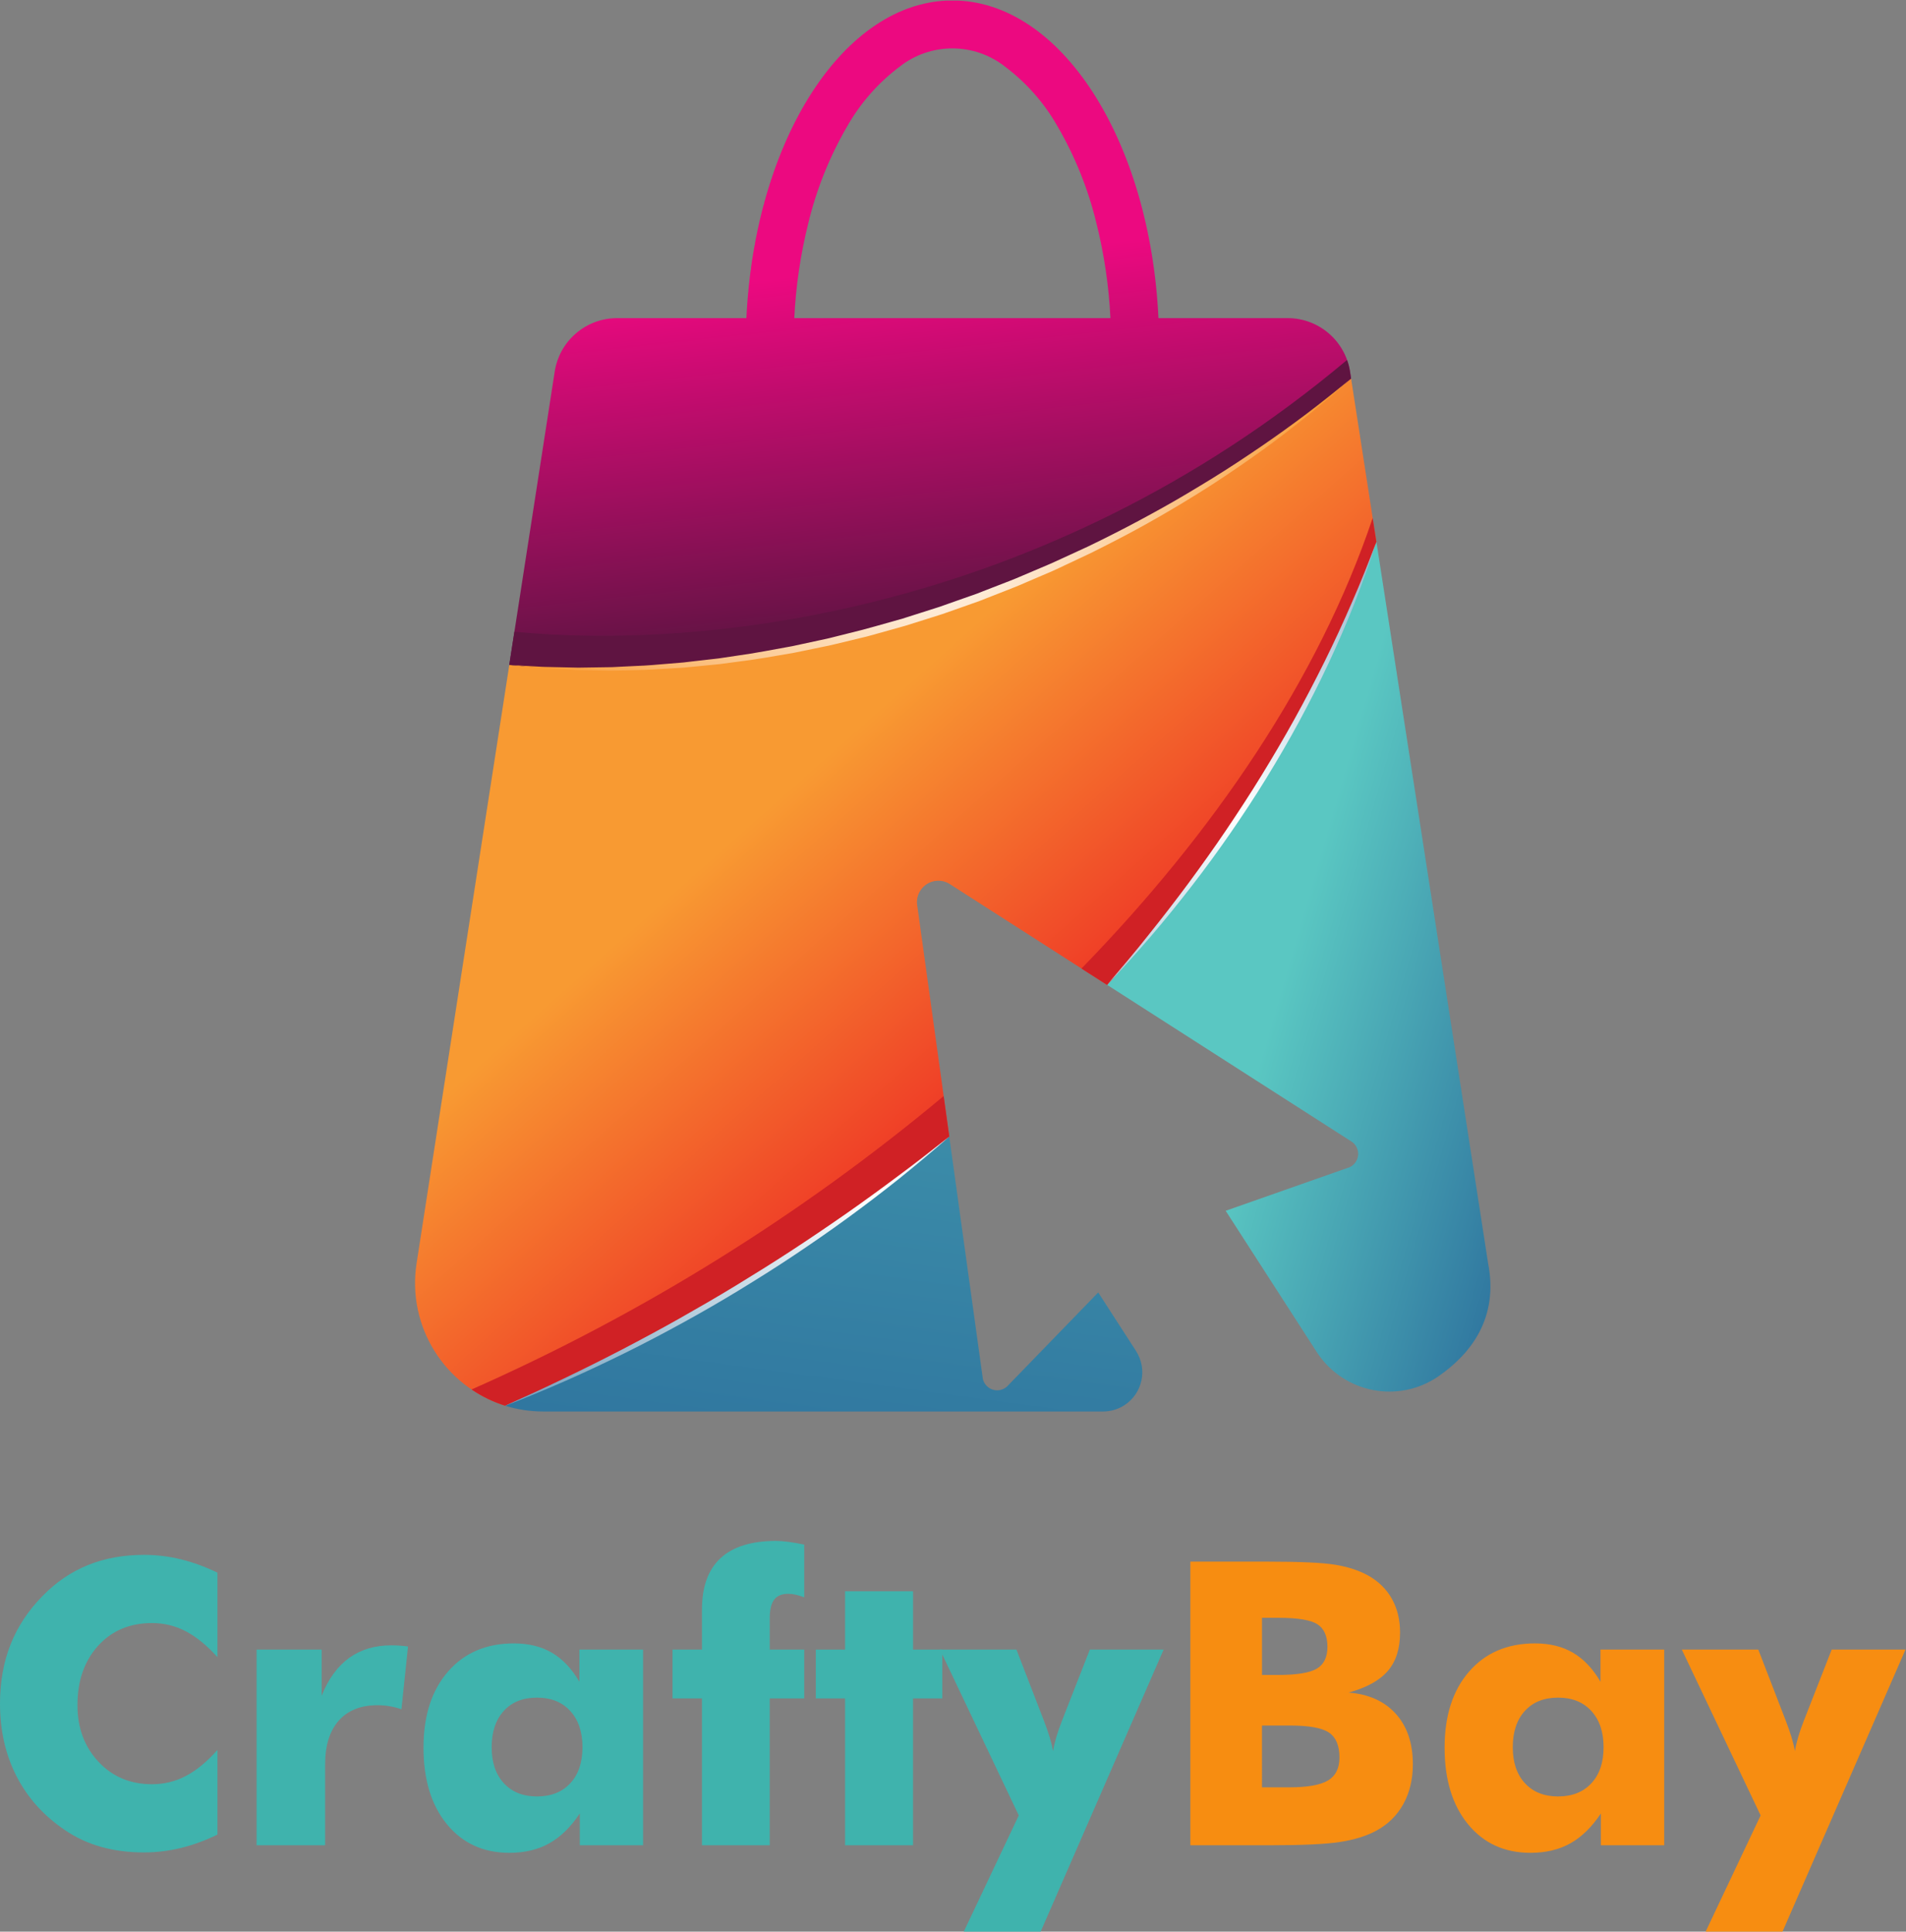 <?xml version="1.0" encoding="UTF-8" standalone="no"?>
<!-- Created with Inkscape (http://www.inkscape.org/) -->

<svg
   version="1.1"
   id="svg2"
   width="194.547"
   height="197.08"
   viewBox="0 0 194.547 197.08"
   sodipodi:docname="logo.eps"
   xmlns:inkscape="http://www.inkscape.org/namespaces/inkscape"
   xmlns:sodipodi="http://sodipodi.sourceforge.net/DTD/sodipodi-0.dtd"
   xmlns="http://www.w3.org/2000/svg"
   xmlns:svg="http://www.w3.org/2000/svg">
  <rect x="0" y="0" width="194.547" height="197.08" fill="#808080" stroke="none"/>
  <defs
     id="defs6">
    <clipPath
       clipPathUnits="userSpaceOnUse"
       id="clipPath18">
      <path
         d="m 1139.49,511.449 c 8.14,-41.847 -13.16,-69.25 -38.36,-86.609 -30.23,-20.578 -71.42,-12.75 -92,17.488 -0.34,0.5 -0.67,1.004 -1,1.512 l -69.61,107.902 93,32.692 c 6.02,1.543 9.65,7.683 8.11,13.707 -0.64,2.461 -2.08,4.636 -4.11,6.172 L 847.73,724.672 c 46.403,51.023 87.848,106.344 123.778,165.211 33.572,54.883 61.212,113.177 82.442,173.907 z"
         id="path16" />
    </clipPath>
    <linearGradient
       x1="0"
       y1="0"
       x2="1"
       y2="0"
       gradientUnits="userSpaceOnUse"
       gradientTransform="matrix(178.46,-253.669,114.473,395.463,1001.85,795.249)"
       spreadMethod="pad"
       id="linearGradient24">
      <stop
         style="stop-opacity:1;stop-color:#5ac7c2"
         offset="0"
         id="stop20" />
      <stop
         style="stop-opacity:1;stop-color:#2d719d"
         offset="1"
         id="stop22" />
    </linearGradient>
    <clipPath
       clipPathUnits="userSpaceOnUse"
       id="clipPath34">
      <path
         d="m 1034.56,1188.72 19.37,-125 C 1008.61,938.008 938.484,822.688 847.723,724.609 L 726.621,802.23 c -7.879,4.465 -17.887,1.7 -22.355,-6.183 -1.625,-2.867 -2.348,-6.16 -2.075,-9.445 l 24.692,-178.004 c -102.332,-85.43 -217,-154.879 -340.113,-205.996 -46.415,14.527 -75.231,60.82 -67.79,108.878 l 71,458.051 c 136.622,-13.004 293.329,15 444.161,88.159 72.203,34.81 139.574,78.85 200.419,131.03 z"
         id="path32" />
    </clipPath>
    <linearGradient
       x1="0"
       y1="0"
       x2="1"
       y2="0"
       gradientUnits="userSpaceOnUse"
       gradientTransform="matrix(198.752,-255.489,239.238,212.253,623.858,892.979)"
       spreadMethod="pad"
       id="linearGradient40">
      <stop
         style="stop-opacity:1;stop-color:#f89a32"
         offset="0"
         id="stop36" />
      <stop
         style="stop-opacity:1;stop-color:#ed2724"
         offset="1"
         id="stop38" />
    </linearGradient>
    <clipPath
       clipPathUnits="userSpaceOnUse"
       id="clipPath50">
      <path
         d="M 0,0 H 1459 V 1478 H 0 Z"
         id="path48" />
    </clipPath>
    <clipPath
       clipPathUnits="userSpaceOnUse"
       id="clipPath56">
      <path
         d="m 608.211,1234.99 h 242.07 c -1.187,24.58 -4.797,48.98 -10.781,72.85 -6.289,26.01 -16.336,50.96 -29.809,74.08 -10.093,17.72 -23.707,33.2 -40,45.47 -23.718,18.71 -57.171,18.71 -80.89,0 -16.289,-12.27 -29.903,-27.75 -40,-45.47 -13.481,-23.12 -23.52,-48.07 -29.809,-74.08 -5.988,-23.87 -9.597,-48.27 -10.781,-72.85 z m 425.529,-40.94 0.83,-5.34 C 973.711,1136.52 906.32,1092.46 834.102,1057.65 683.27,984.48 526.57,956.48 389.949,969.488 l 34.801,224.562 c 3.652,23.56 23.938,40.94 47.777,40.94 h 99.004 c 6.391,136 74.578,243.13 157.758,243.13 83.18,0 151.371,-107.08 157.762,-243.13 h 99 c 23.809,-0.05 44.039,-17.42 47.689,-40.94 z"
         id="path54" />
    </clipPath>
    <linearGradient
       x1="0"
       y1="0"
       x2="1"
       y2="0"
       gradientUnits="userSpaceOnUse"
       gradientTransform="matrix(50.28,-292.698,368.723,39.913,678.747,1274.46)"
       spreadMethod="pad"
       id="linearGradient62">
      <stop
         style="stop-opacity:1;stop-color:#ec0980"
         offset="0"
         id="stop58" />
      <stop
         style="stop-opacity:1;stop-color:#57143f"
         offset="1"
         id="stop60" />
    </linearGradient>
    <clipPath
       clipPathUnits="userSpaceOnUse"
       id="clipPath72">
      <path
         d="m 869.891,444.391 c 8.984,-13.922 4.984,-32.493 -8.938,-41.469 -4.851,-3.133 -10.5,-4.801 -16.273,-4.801 H 416.09 c -9.949,-0.012 -19.84,1.488 -29.34,4.438 123.113,51.121 237.781,120.574 340.109,206.004 L 752.578,423.18 c 1.332,-6.071 7.332,-9.91 13.402,-8.578 2.477,0.546 4.696,1.91 6.301,3.867 l 68.649,70.785 29,-44.883 z"
         id="path70" />
    </clipPath>
    <linearGradient
       x1="0"
       y1="0"
       x2="1"
       y2="0"
       gradientUnits="userSpaceOnUse"
       gradientTransform="matrix(-719.709,-945.095,2191.33,-310.402,1271.45,1251.66)"
       spreadMethod="pad"
       id="linearGradient78">
      <stop
         style="stop-opacity:1;stop-color:#5ac7c2"
         offset="0"
         id="stop74" />
      <stop
         style="stop-opacity:1;stop-color:#2d719d"
         offset="1"
         id="stop76" />
    </linearGradient>
    <clipPath
       clipPathUnits="userSpaceOnUse"
       id="clipPath94">
      <path
         d="m 389.941,969.5 21.789,-1.211 c 1.821,-0.078 3.629,-0.269 5.438,-0.269 l 5.453,-0.118 10.899,-0.242 5.449,-0.121 2.73,-0.059 c 0.91,0 1.821,0 2.731,0 l 10.898,0.161 10.899,0.16 2.73,0.051 2.719,0.14 5.453,0.278 10.879,0.519 c 3.629,0.203 7.258,0.262 10.879,0.621 l 21.711,1.789 c 0.91,0.082 1.808,0.141 2.711,0.231 l 2.699,0.32 5.41,0.629 10.82,1.23 5.41,0.621 2.711,0.309 2.692,0.402 10.769,1.61 c 14.379,1.937 28.621,4.808 42.899,7.359 l 21.281,4.59 5.32,1.148 c 1.77,0.372 3.52,0.864 5.282,1.293 l 10.546,2.649 c 14.122,3.332 28.004,7.52 42,11.42 l 20.731,6.59 5.18,1.65 c 0.863,0.28 1.73,0.54 2.589,0.83 l 2.571,0.91 10.25,3.63 10.269,3.6 5.129,1.8 5.071,2 20.3,7.86 c 3.41,1.26 6.711,2.76 10.059,4.16 l 10,4.25 10,4.25 c 1.68,0.68 3.301,1.51 5,2.24 l 4.949,2.27 19.781,9.09 c 6.512,3.21 13.071,6.31 19.512,9.65 13,6.53 25.731,13.43 38.422,20.49 12.687,7.06 25.117,14.57 37.488,22.17 12.371,7.6 24.481,15.63 36.5,23.81 12.02,8.18 23.813,16.68 35.431,25.41 5.76,4.44 11.57,8.81 17.23,13.38 5.66,4.58 11.36,9.09 17,13.68 -5.46,-4.82 -10.87,-9.69 -16.44,-14.38 -5.57,-4.69 -11.2,-9.3 -16.83,-13.92 -11.375,-9.1 -22.949,-17.96 -34.723,-26.55 -11.844,-8.5 -23.871,-16.74 -36.078,-24.73 -3,-2 -6.141,-3.93 -9.223,-5.89 l -4.617,-2.92 -4.66,-2.85 -9.351,-5.69 -9.43,-5.55 c -3.129,-1.87 -6.32,-3.64 -9.488,-5.45 -3.172,-1.81 -6.332,-3.63 -9.543,-5.36 l -9.618,-5.22 c -3.211,-1.73 -6.461,-3.38 -9.691,-5.08 -6.449,-3.42 -13,-6.6 -19.52,-9.9 l -19.8,-9.33 c -3.309,-1.53 -6.578,-3.15 -9.918,-4.61 l -10.063,-4.31 -10.058,-4.31 c -3.36,-1.42 -6.68,-2.94 -10.098,-4.22 l -20.391,-8 -5.101,-2 -5.16,-1.83 -10.321,-3.65 -10.328,-3.62 -2.582,-0.91 c -0.859,-0.29 -1.738,-0.56 -2.609,-0.83 l -5.231,-1.65 -20.886,-6.568 -21.09,-5.89 -5.274,-1.469 c -0.879,-0.242 -1.75,-0.5 -2.636,-0.723 l -2.661,-0.648 -10.64,-2.57 -10.649,-2.559 c -1.781,-0.41 -3.543,-0.883 -5.332,-1.242 l -5.359,-1.098 -21.441,-4.41 c -14.387,-2.461 -28.75,-5.121 -43.25,-6.832 l -10.848,-1.449 -2.711,-0.36 -2.731,-0.269 -5.449,-0.531 -10.89,-1.071 -5.438,-0.519 -2.719,-0.262 c -0.91,-0.078 -1.82,-0.117 -2.73,-0.18 l -21.852,-1.308 c -3.629,-0.278 -7.289,-0.258 -10.929,-0.379 l -10.93,-0.262 -5.473,-0.109 -2.726,-0.059 h -2.731 l -10.929,0.18 -10.93,0.18 c -0.91,0 -1.82,0 -2.731,0.058 l -2.73,0.152 -5.457,0.29 -10.91,0.578 c -3.641,0.203 -7.274,0.343 -10.903,0.742 l -21.738,2.097 z"
         id="path92" />
    </clipPath>
    <radialGradient
       fx="0"
       fy="0"
       cx="0"
       cy="0"
       r="1"
       gradientUnits="userSpaceOnUse"
       gradientTransform="matrix(322.64,0,0,322.395,712.275,1076.97)"
       spreadMethod="pad"
       id="radialGradient100">
      <stop
         style="stop-opacity:1;stop-color:#ffffff"
         offset="0"
         id="stop96" />
      <stop
         style="stop-opacity:1;stop-color:#f89a32"
         offset="1"
         id="stop98" />
    </radialGradient>
    <clipPath
       clipPathUnits="userSpaceOnUse"
       id="clipPath110">
      <path
         d="m 386.75,402.559 22.73,10.281 c 7.547,3.488 15.067,7.031 22.559,10.64 14.988,7.18 29.852,14.598 44.602,22.258 14.726,7.692 29.367,15.524 43.828,23.692 14.461,8.172 28.851,16.468 43,25.101 14.152,8.629 28.281,17.418 42.191,26.496 13.91,9.082 27.66,18.379 41.301,27.871 13.641,9.493 27.078,19.262 40.379,29.223 l 10,7.481 9.898,7.582 19.633,15.39 -9.402,-8.222 -9.528,-8.059 -9.613,-8 -9.687,-7.871 c -13.02,-10.379 -26.262,-20.473 -39.723,-30.281 -13.438,-9.828 -27.168,-19.282 -41,-28.532 -13.828,-9.25 -28,-18.109 -42.188,-26.769 -14.191,-8.66 -28.691,-17 -43.281,-25 -14.59,-8 -29.351,-15.77 -44.289,-23.129 -14.937,-7.359 -30,-14.461 -45.23,-21.191 -7.621,-3.329 -15.285,-6.59 -23,-9.79 l -11.559,-4.718 -11.633,-4.532 z"
         id="path108" />
    </clipPath>
    <radialGradient
       fx="0"
       fy="0"
       cx="0"
       cy="0"
       r="1"
       gradientUnits="userSpaceOnUse"
       gradientTransform="matrix(481.287,0,0,481.217,673.214,558.493)"
       spreadMethod="pad"
       id="radialGradient116">
      <stop
         style="stop-opacity:1;stop-color:#ffffff"
         offset="0"
         id="stop112" />
      <stop
         style="stop-opacity:1;stop-color:#2d719d"
         offset="1"
         id="stop114" />
    </radialGradient>
    <clipPath
       clipPathUnits="userSpaceOnUse"
       id="clipPath126">
      <path
         d="m 847.699,724.641 c 5.403,6.339 10.778,12.695 16.133,19.07 5.352,6.371 10.606,12.82 15.77,19.352 10.418,12.964 20.578,26.125 30.48,39.48 9.871,13.367 19.551,26.887 28.848,40.656 9.3,13.774 18.39,27.684 27.082,41.844 8.687,14.156 17.117,28.469 25.172,43 8.05,14.527 15.726,29.258 23.116,44.156 7.39,14.903 14.33,30.001 20.92,45.261 3.34,7.62 6.55,15.29 9.65,23 3.1,7.72 6.1,15.47 9,23.27 l -3.87,-11.88 c -1.37,-3.93 -2.71,-7.88 -4.12,-11.8 -2.82,-7.84 -5.73,-15.65 -8.77,-23.41 -6.14,-15.49 -12.75,-30.792 -19.85,-45.906 -7.06,-15.113 -14.67,-30 -22.58,-44.66 -7.91,-14.66 -16.36,-29.09 -25.078,-43.301 -8.723,-14.207 -17.903,-28.16 -27.391,-41.878 -9.492,-13.719 -19.32,-27.2 -29.531,-40.379 -10.207,-13.18 -20.7,-26.141 -31.532,-38.813 -5.437,-6.312 -10.941,-12.562 -16.519,-18.75 l -8.41,-9.238 -8.571,-9.09 z"
         id="path124" />
    </clipPath>
    <radialGradient
       fx="0"
       fy="0"
       cx="0"
       cy="0"
       r="1"
       gradientUnits="userSpaceOnUse"
       gradientTransform="matrix(450.911,0,0,451.013,945.676,856.537)"
       spreadMethod="pad"
       id="radialGradient132">
      <stop
         style="stop-opacity:1;stop-color:#ffffff"
         offset="0"
         id="stop128" />
      <stop
         style="stop-opacity:1;stop-color:#2d719d"
         offset="1"
         id="stop130" />
    </radialGradient>
  </defs>
  <sodipodi:namedview
     id="namedview4"
     pagecolor="#ffffff"
     bordercolor="#000000"
     borderopacity="0.25"
     inkscape:showpageshadow="2"
     inkscape:pageopacity="0.0"
     inkscape:pagecheckerboard="0"
     inkscape:deskcolor="#d1d1d1" />
  <g
     id="g8"
     inkscape:groupmode="layer"
     inkscape:label="ink_ext_XXXXXX"
     transform="matrix(1.333,0,0,-1.333,0,197.08)">
    <g
       id="g10"
       transform="scale(0.1)">
      <g
         id="g12">
        <g
           id="g14"
           clip-path="url(#clipPath18)">
          <path
             d="m 1139.49,511.449 c 8.14,-41.847 -13.16,-69.25 -38.36,-86.609 -30.23,-20.578 -71.42,-12.75 -92,17.488 -0.34,0.5 -0.67,1.004 -1,1.512 l -69.61,107.902 93,32.692 c 6.02,1.543 9.65,7.683 8.11,13.707 -0.64,2.461 -2.08,4.636 -4.11,6.172 L 847.73,724.672 c 46.403,51.023 87.848,106.344 123.778,165.211 33.572,54.883 61.212,113.177 82.442,173.907 l 85.54,-552.341"
             style="fill:url(#linearGradient24);fill-opacity:1;fill-rule:nonzero;stroke:none"
             id="path26" />
        </g>
      </g>
      <g
         id="g28">
        <g
           id="g30"
           clip-path="url(#clipPath34)">
          <path
             d="m 1034.56,1188.72 19.37,-125 C 1008.61,938.008 938.484,822.688 847.723,724.609 L 726.621,802.23 c -7.879,4.465 -17.887,1.7 -22.355,-6.183 -1.625,-2.867 -2.348,-6.16 -2.075,-9.445 l 24.692,-178.004 c -102.332,-85.43 -217,-154.879 -340.113,-205.996 -46.415,14.527 -75.231,60.82 -67.79,108.878 l 71,458.051 c 136.622,-13.004 293.329,15 444.161,88.159 72.203,34.81 139.574,78.85 200.419,131.03"
             style="fill:url(#linearGradient40);fill-opacity:1;fill-rule:nonzero;stroke:none"
             id="path42" />
        </g>
      </g>
      <g
         id="g44">
        <g
           id="g46"
           clip-path="url(#clipPath50)">
          <g
             id="g52"
             clip-path="url(#clipPath56)">
            <path
               d="m 431,966 v 1 h -23 v 1 h -13 v 1 h -6 v 1 h 1 v 7 h 1 v 6 h 1 v 7 h 1 v 6 h 1 v 7 h 1 v 6 h 1 v 6 h 1 v 7 h 1 v 6 h 1 v 7 h 1 v 6 h 1 v 7 h 1 v 6 h 1 v 7 h 1 v 6 h 1 v 7 h 1 v 6 h 1 v 6 h 1 v 7 h 1 v 6 h 1 v 7 h 1 v 6 h 1 v 7 h 1 v 6 h 1 v 7 h 1 v 6 h 1 v 7 h 1 v 6 h 1 v 6 h 1 v 7 h 1 v 6 h 1 v 7 h 1 v 6 h 1 v 7 h 1 v 6 h 1 v 4 h 1 v 3 h 1 v 3 h 1 v 2 h 1 v 2 h 1 v 2 h 1 v 1 h 1 v 2 h 1 v 1 h 1 v 2 h 1 v 1 h 1 v 1 h 1 v 1 h 1 v 1 h 1 v 1 h 1 v 1 h 1 v 1 h 2 v 1 h 1 v 1 h 2 v 1 h 1 v 1 h 2 v 1 h 2 v 1 h 2 v 1 h 2 v 1 h 4 v 1 h 4 v 1 h 108 v 9 h 1 v 11 h 1 v 10 h 1 v 7 h 1 v 8 h 1 v 6 h 1 v 5 h 1 v 6 h 1 v 5 h 1 v 5 h 1 v 4 h 1 v 4 h 1 v 4 h 1 v 3 h 1 v 4 h 1 v 4 h 1 v 3 h 1 v 3 h 1 v 3 h 1 v 3 h 1 v 3 h 1 v 4 h 1 v 3 h 1 v 2 h 1 v 3 h 1 v 2 h 1 v 3 h 1 v 2 h 1 v 2 h 1 v 3 h 1 v 2 h 1 v 3 h 1 v 2 h 1 v 2 h 1 v 2 h 1 v 2 h 1 v 2 h 1 v 2 h 1 v 2 h 1 v 2 h 1 v 2 h 1 v 1 h 1 v 2 h 1 v 2 h 1 v 2 h 1 v 1 h 1 v 2 h 1 v 2 h 1 v 1 h 1 v 2 h 1 v 2 h 1 v 1 h 1 v 1 h 1 v 2 h 1 v 1 h 1 v 2 h 1 v 1 h 1 v 2 h 1 v 1 h 1 v 1 h 1 v 2 h 1 v 1 h 1 v 1 h 1 v 1 h 1 v 2 h 1 v 1 h 1 v 1 h 1 v 1 h 1 v 1 h 1 v 1 h 1 v 2 h 1 v 1 h 1 v 1 h 1 v 1 h 1 v 1 h 1 v 1 h 1 v 1 h 1 v 1 h 1 v 1 h 1 v 1 h 1 v 1 h 1 v 1 h 1 v 1 h 1 v 1 h 1 v 1 h 2 v 1 h 1 v 1 h 1 v 1 h 1 v 1 h 2 v 1 h 1 v 1 h 1 v 1 h 2 v 1 h 1 v 1 h 1 v 1 h 2 v 1 h 1 v 1 h 2 v 1 h 2 v 1 h 1 v 1 h 2 v 1 h 2 v 1 h 2 v 1 h 1 v 1 h 3 v 1 h 2 v 1 h 2 v 1 h 3 v 1 h 2 v 1 h 3 v 1 h 3 v 1 h 5 v 1 h 4 v 1 h 4 v 1 h 30 v -1 h 5 v -1 h 4 v -1 h 4 v -1 h 4 v -1 h 2 v -1 h 3 v -1 h 2 v -1 h 3 v -1 h 2 v -1 h 2 v -1 h 2 v -1 h 2 v -1 h 1 v -1 h 2 v -1 h 2 v -1 h 2 v -1 h 1 v -1 h 2 v -1 h 1 v -1 h 2 v -1 h 1 v -1 h 1 v -1 h 2 v -1 h 1 v -1 h 1 v -1 h 1 v -1 h 2 v -1 h 1 v -1 h 1 v -1 h 1 v -1 h 1 v -1 h 1 v -1 h 1 v -1 h 1 v -1 h 1 v -1 h 1 v -1 h 2 v -1 h 1 v -1 h 1 v -1 h 1 v -2 h 1 v -1 h 1 v -1 h 1 v -1 h 1 v -1 h 1 v -1 h 1 v -2 h 1 v -1 h 1 v -1 h 1 v -1 h 1 v -1 h 1 v -1 h 1 v -2 h 1 v -1 h 1 v -2 h 1 v -1 h 1 v -1 h 1 v -2 h 1 v -1 h 1 v -2 h 1 v -1 h 1 v -2 h 1 v -1 h 1 v -2 h 1 v -1 h 1 v -2 h 1 v -2 h 1 v -1 h 1 v -2 h 1 v -2 h 1 v -2 h 1 v -1 h 1 v -2 h 1 v -2 h 1 v -2 h 1 v -2 h 1 v -2 h 1 v -2 h 1 v -2 h 1 v -2 h 1 v -2 h 1 v -2 h 1 v -3 h 1 v -2 h 1 v -3 h 1 v -2 h 1 v -3 h 1 v -2 h 1 v -2 h 1 v -3 h 1 v -3 h 1 v -3 h 1 v -3 h 1 v -3 h 1 v -3 h 1 v -3 h 1 v -3 h 1 v -3 h 1 v -4 h 1 v -4 h 1 v -4 h 1 v -4 h 1 v -4 h 1 v -4 h 1 v -5 h 1 v -6 h 1 v -5 h 1 v -5 h 1 v -8 h 1 v -7 h 1 v -7 h 1 v -11 h 1 v -14 h 1 v -2 h 108 v -1 h 4 v -1 h 3 v -1 h 2 v -1 h 2 v -1 h 3 v -1 h 1 v -1 h 2 v -1 h 1 v -1 h 2 v -1 h 1 v -1 h 1 v -1 h 1 v -1 h 1 v -1 h 1 v -1 h 1 v -1 h 1 v -1 h 1 v -1 h 1 v -2 h 1 v -1 h 1 v -2 h 1 v -1 h 1 v -2 h 1 v -2 h 1 v -3 h 1 v -2 h 1 v -4 h 1 v -5 h 1 v -5 h -1 v -1 h -1 v -1 h -1 v -1 h -1 v -1 h -1 v -1 h -2 v -1 h -1 v -1 h -1 v -1 h -1 v -1 h -1 v -1 h -2 v -1 h -1 v -1 h -1 v -1 h -1 v -1 h -2 v -1 h -1 v -1 h -1 v -1 h -1 v -1 h -2 v -1 h -1 v -1 h -1 v -1 h -2 v -1 h -1 v -1 h -1 v -1 h -1 v -1 h -2 v -1 h -1 v -1 h -1 v -1 h -1 v -1 h -2 v -1 h -1 v -1 h -1 v -1 h -2 v -1 h -1 v -1 h -1 v -1 h -1 v -1 h -2 v -1 h -1 v -1 h -1 v -1 h -2 v -1 h -1 v -1 h -2 v -1 h -1 v -1 h -1 v -1 h -2 v -1 h -1 v -1 h -2 v -1 h -1 v -1 h -2 v -1 h -1 v -1 h -1 v -1 h -2 v -1 h -1 v -1 h -2 v -1 h -1 v -1 h -2 v -1 h -1 v -1 h -1 v -1 h -2 v -1 h -1 v -1 h -2 v -1 h -1 v -1 h -2 v -1 h -1 v -1 h -1 v -1 h -2 v -1 h -1 v -1 h -2 v -1 h -1 v -1 h -2 v -1 h -1 v -1 h -1 v -1 h -2 v -1 h -2 v -1 h -1 v -1 h -2 v -1 h -2 v -1 h -1 v -1 h -2 v -1 h -2 v -1 h -1 v -1 h -2 v -1 h -1 v -1 h -2 v -1 h -2 v -1 h -1 v -1 h -2 v -1 h -2 v -1 h -1 v -1 h -2 v -1 h -2 v -1 h -1 v -1 h -2 v -1 h -2 v -1 h -1 v -1 h -2 v -1 h -1 v -1 h -2 v -1 h -2 v -1 h -1 v -1 h -2 v -1 h -2 v -1 h -1 v -1 h -2 v -1 h -2 v -1 h -2 v -1 h -2 v -1 h -2 v -1 h -1 v -1 h -2 v -1 h -2 v -1 h -2 v -1 h -2 v -1 h -2 v -1 h -2 v -1 h -1 v -1 h -2 v -1 h -2 v -1 h -2 v -1 h -2 v -1 h -2 v -1 h -2 v -1 h -1 v -1 h -2 v -1 h -2 v -1 h -2 v -1 h -2 v -1 h -2 v -1 h -3 v -1 h -2 v -1 h -2 v -1 h -2 v -1 h -2 v -1 h -2 v -1 h -2 v -1 h -2 v -1 h -2 v -1 h -2 v -1 h -2 v -1 h -3 v -1 h -2 v -1 h -2 v -1 h -3 v -1 h -2 v -1 h -2 v -1 h -3 v -1 h -2 v -1 h -2 v -1 h -2 v -1 h -3 v -1 h -2 v -1 h -2 v -1 h -3 v -1 h -2 v -1 h -2 v -1 h -3 v -1 h -2 v -1 h -3 v -1 h -2 v -1 h -3 v -1 h -3 v -1 h -3 v -1 h -2 v -1 h -3 v -1 h -3 v -1 h -2 v -1 h -3 v -1 h -3 v -1 h -2 v -1 h -3 v -1 h -3 v -1 h -3 v -1 h -2 v -1 h -3 v -1 h -3 v -1 h -2 v -1 h -3 v -1 h -3 v -1 h -3 v -1 h -4 v -1 h -3 v -1 h -3 v -1 h -4 v -1 h -3 v -1 h -3 v -1 h -4 v -1 h -3 v -1 h -3 v -1 h -4 v -1 h -3 v -1 h -3 v -1 h -4 v -1 h -3 v -1 h -3 v -1 h -4 v -1 h -4 v -1 h -5 v -1 h -4 v -1 h -4 v -1 h -5 v -1 h -4 v -1 h -5 v -1 h -4 v -1 h -4 v -1 h -5 v -1 h -4 v -1 h -5 v -1 h -4 v -1 h -7 v -1 h -6 v -1 h -6 v -1 h -7 v -1 h -6 v -1 h -6 v -1 h -7 v -1 h -6 v -1 h -8 v -1 h -11 v -1 h -11 v -1 h -12 v -1 h -11 v -1 h -33 v -1 z m 178,270 v -1 h 241 v 5 h -1 v 10 h -1 v 9 h -1 v 9 h -1 v 7 h -1 v 5 h -1 v 5 h -1 v 6 h -1 v 5 h -1 v 5 h -1 v 4 h -1 v 4 h -1 v 4 h -1 v 4 h -1 v 3 h -1 v 4 h -1 v 3 h -1 v 3 h -1 v 2 h -1 v 3 h -1 v 3 h -1 v 3 h -1 v 3 h -1 v 2 h -1 v 2 h -1 v 3 h -1 v 2 h -1 v 2 h -1 v 2 h -1 v 3 h -1 v 2 h -1 v 2 h -1 v 2 h -1 v 2 h -1 v 2 h -1 v 2 h -1 v 2 h -1 v 2 h -1 v 1 h -1 v 2 h -1 v 2 h -1 v 2 h -1 v 1 h -1 v 2 h -1 v 1 h -1 v 2 h -1 v 1 h -1 v 2 h -1 v 1 h -1 v 2 h -1 v 1 h -1 v 1 h -1 v 2 h -1 v 1 h -1 v 1 h -1 v 1 h -1 v 2 h -1 v 1 h -1 v 1 h -1 v 1 h -1 v 1 h -1 v 1 h -1 v 1 h -1 v 1 h -1 v 1 h -1 v 1 h -1 v 1 h -1 v 1 h -1 v 1 h -1 v 1 h -1 v 1 h -1 v 1 h -1 v 1 h -1 v 1 h -1 v 1 h -1 v 1 h -1 v 1 h -2 v 1 h -1 v 1 h -1 v 1 h -2 v 1 h -1 v 1 h -1 v 1 h -2 v 1 h -2 v 1 h -1 v 1 h -2 v 1 h -2 v 1 h -3 v 1 h -2 v 1 h -2 v 1 h -4 v 1 h -4 v 1 h -8 v 1 h -9 v -1 h -8 v -1 h -4 v -1 h -4 v -1 h -2 v -1 h -3 v -1 h -2 v -1 h -2 v -1 h -2 v -1 h -2 v -1 h -1 v -1 h -2 v -1 h -2 v -1 h -1 v -1 h -1 v -1 h -2 v -1 h -1 v -1 h -1 v -1 h -1 v -1 h -1 v -1 h -1 v -1 h -2 v -1 h -1 v -1 h -1 v -1 h -1 v -1 h -1 v -1 h -1 v -1 h -1 v -1 h -1 v -1 h -1 v -1 h -1 v -1 h -1 v -1 h -1 v -1 h -1 v -1 h -1 v -1 h -1 v -2 h -1 v -1 h -1 v -1 h -1 v -1 h -1 v -2 h -1 v -1 h -1 v -1 h -1 v -1 h -1 v -2 h -1 v -1 h -1 v -2 h -1 v -1 h -1 v -2 h -1 v -1 h -1 v -2 h -1 v -1 h -1 v -2 h -1 v -2 h -1 v -2 h -1 v -1 h -1 v -2 h -1 v -2 h -1 v -2 h -1 v -2 h -1 v -2 h -1 v -2 h -1 v -2 h -1 v -2 h -1 v -3 h -1 v -2 h -1 v -2 h -1 v -2 h -1 v -2 h -1 v -3 h -1 v -2 h -1 v -3 h -1 v -3 h -1 v -2 h -1 v -3 h -1 v -3 h -1 v -3 h -1 v -3 h -1 v -3 h -1 v -4 h -1 v -3 h -1 v -3 h -1 v -5 h -1 v -4 h -1 v -4 h -1 v -6 h -1 v -5 h -1 v -5 h -1 v -5 h -1 v -6 h -1 v -8 h -1 v -9 h -1 v -10 h -1 v -9"
               style="fill:url(#linearGradient62);fill-opacity:1;fill-rule:nonzero;stroke:none"
               id="path64" />
          </g>
        </g>
      </g>
      <g
         id="g66">
        <g
           id="g68"
           clip-path="url(#clipPath72)">
          <path
             d="m 869.891,444.391 c 8.984,-13.922 4.984,-32.493 -8.938,-41.469 -4.851,-3.133 -10.5,-4.801 -16.273,-4.801 H 416.09 c -9.949,-0.012 -19.84,1.488 -29.34,4.438 123.113,51.121 237.781,120.574 340.109,206.004 L 752.578,423.18 c 1.332,-6.071 7.332,-9.91 13.402,-8.578 2.477,0.546 4.696,1.91 6.301,3.867 l 68.649,70.785 29,-44.883 -0.039,0.02"
             style="fill:url(#linearGradient78);fill-opacity:1;fill-rule:nonzero;stroke:none"
             id="path80" />
        </g>
      </g>
      <path
         d="m 847.711,724.629 c 90.769,98.074 160.889,213.398 206.209,339.111 l -2.83,18.26 C 1009.56,958.57 929.176,841 828.094,737.16 l 19.617,-12.531"
         style="fill:#d02125;fill-opacity:1;fill-rule:nonzero;stroke:none"
         id="path82" />
      <path
         d="m 386.762,402.551 c 123.109,51.121 237.781,120.566 340.109,206 l -4.301,31 C 613.125,548.215 491.445,472.621 361.07,414.969 c 7.91,-5.367 16.567,-9.559 25.692,-12.418"
         style="fill:#d02125;fill-opacity:1;fill-rule:nonzero;stroke:none"
         id="path84" />
      <path
         d="m 393.891,994.949 -3.95,-25.461 c 99.707,-8.367 200.098,2.121 295.918,30.922 50.93,14.88 100.516,34.03 148.231,57.23 72.223,34.82 139.609,78.88 200.47,131.07 l -0.83,5.33 c -0.47,3.04 -1.23,6.03 -2.27,8.92 C 797.941,1006.93 536.289,981.16 393.891,994.949"
         style="fill:#5f1441;fill-opacity:1;fill-rule:nonzero;stroke:none"
         id="path86" />
      <g
         id="g88">
        <g
           id="g90"
           clip-path="url(#clipPath94)">
          <path
             d="m 389.941,969.5 21.789,-1.211 c 1.821,-0.078 3.629,-0.269 5.438,-0.269 l 5.453,-0.118 10.899,-0.242 5.449,-0.121 2.73,-0.059 c 0.91,0 1.821,0 2.731,0 l 10.898,0.161 10.899,0.16 2.73,0.051 2.719,0.14 5.453,0.278 10.879,0.519 c 3.629,0.203 7.258,0.262 10.879,0.621 l 21.711,1.789 c 0.91,0.082 1.808,0.141 2.711,0.231 l 2.699,0.32 5.41,0.629 10.82,1.23 5.41,0.621 2.711,0.309 2.692,0.402 10.769,1.61 c 14.379,1.937 28.621,4.808 42.899,7.359 l 21.281,4.59 5.32,1.148 c 1.77,0.372 3.52,0.864 5.282,1.293 l 10.546,2.649 c 14.122,3.332 28.004,7.52 42,11.42 l 20.731,6.59 5.18,1.65 c 0.863,0.28 1.73,0.54 2.589,0.83 l 2.571,0.91 10.25,3.63 10.269,3.6 5.129,1.8 5.071,2 20.3,7.86 c 3.41,1.26 6.711,2.76 10.059,4.16 l 10,4.25 10,4.25 c 1.68,0.68 3.301,1.51 5,2.24 l 4.949,2.27 19.781,9.09 c 6.512,3.21 13.071,6.31 19.512,9.65 13,6.53 25.731,13.43 38.422,20.49 12.687,7.06 25.117,14.57 37.488,22.17 12.371,7.6 24.481,15.63 36.5,23.81 12.02,8.18 23.813,16.68 35.431,25.41 5.76,4.44 11.57,8.81 17.23,13.38 5.66,4.58 11.36,9.09 17,13.68 -5.46,-4.82 -10.87,-9.69 -16.44,-14.38 -5.57,-4.69 -11.2,-9.3 -16.83,-13.92 -11.375,-9.1 -22.949,-17.96 -34.723,-26.55 -11.844,-8.5 -23.871,-16.74 -36.078,-24.73 -3,-2 -6.141,-3.93 -9.223,-5.89 l -4.617,-2.92 -4.66,-2.85 -9.351,-5.69 -9.43,-5.55 c -3.129,-1.87 -6.32,-3.64 -9.488,-5.45 -3.172,-1.81 -6.332,-3.63 -9.543,-5.36 l -9.618,-5.22 c -3.211,-1.73 -6.461,-3.38 -9.691,-5.08 -6.449,-3.42 -13,-6.6 -19.52,-9.9 l -19.8,-9.33 c -3.309,-1.53 -6.578,-3.15 -9.918,-4.61 l -10.063,-4.31 -10.058,-4.31 c -3.36,-1.42 -6.68,-2.94 -10.098,-4.22 l -20.391,-8 -5.101,-2 -5.16,-1.83 -10.321,-3.65 -10.328,-3.62 -2.582,-0.91 c -0.859,-0.29 -1.738,-0.56 -2.609,-0.83 l -5.231,-1.65 -20.886,-6.568 -21.09,-5.89 -5.274,-1.469 c -0.879,-0.242 -1.75,-0.5 -2.636,-0.723 l -2.661,-0.648 -10.64,-2.57 -10.649,-2.559 c -1.781,-0.41 -3.543,-0.883 -5.332,-1.242 l -5.359,-1.098 -21.441,-4.41 c -14.387,-2.461 -28.75,-5.121 -43.25,-6.832 l -10.848,-1.449 -2.711,-0.36 -2.731,-0.269 -5.449,-0.531 -10.89,-1.071 -5.438,-0.519 -2.719,-0.262 c -0.91,-0.078 -1.82,-0.117 -2.73,-0.18 l -21.852,-1.308 c -3.629,-0.278 -7.289,-0.258 -10.929,-0.379 l -10.93,-0.262 -5.473,-0.109 -2.726,-0.059 h -2.731 l -10.929,0.18 -10.93,0.18 c -0.91,0 -1.82,0 -2.731,0.058 l -2.73,0.152 -5.457,0.29 -10.91,0.578 c -3.641,0.203 -7.274,0.343 -10.903,0.742 l -21.738,2.097 -0.094,0.02"
             style="fill:url(#radialGradient100);fill-opacity:1;fill-rule:nonzero;stroke:none"
             id="path102" />
        </g>
      </g>
      <g
         id="g104">
        <g
           id="g106"
           clip-path="url(#clipPath110)">
          <path
             d="m 386.75,402.559 22.73,10.281 c 7.547,3.488 15.067,7.031 22.559,10.64 14.988,7.18 29.852,14.598 44.602,22.258 14.726,7.692 29.367,15.524 43.828,23.692 14.461,8.172 28.851,16.468 43,25.101 14.152,8.629 28.281,17.418 42.191,26.496 13.91,9.082 27.66,18.379 41.301,27.871 13.641,9.493 27.078,19.262 40.379,29.223 l 10,7.481 9.898,7.582 19.633,15.39 -9.402,-8.222 -9.528,-8.059 -9.613,-8 -9.687,-7.871 c -13.02,-10.379 -26.262,-20.473 -39.723,-30.281 -13.438,-9.828 -27.168,-19.282 -41,-28.532 -13.828,-9.25 -28,-18.109 -42.188,-26.769 -14.191,-8.66 -28.691,-17 -43.281,-25 -14.59,-8 -29.351,-15.77 -44.289,-23.129 -14.937,-7.359 -30,-14.461 -45.23,-21.191 -7.621,-3.329 -15.285,-6.59 -23,-9.79 l -11.559,-4.718 -11.633,-4.532 0.012,0.079"
             style="fill:url(#radialGradient116);fill-opacity:1;fill-rule:nonzero;stroke:none"
             id="path118" />
        </g>
      </g>
      <g
         id="g120">
        <g
           id="g122"
           clip-path="url(#clipPath126)">
          <path
             d="m 847.699,724.641 c 5.403,6.339 10.778,12.695 16.133,19.07 5.352,6.371 10.606,12.82 15.77,19.352 10.418,12.964 20.578,26.125 30.48,39.48 9.871,13.367 19.551,26.887 28.848,40.656 9.3,13.774 18.39,27.684 27.082,41.844 8.687,14.156 17.117,28.469 25.172,43 8.05,14.527 15.726,29.258 23.116,44.156 7.39,14.903 14.33,30.001 20.92,45.261 3.34,7.62 6.55,15.29 9.65,23 3.1,7.72 6.1,15.47 9,23.27 l -3.87,-11.88 c -1.37,-3.93 -2.71,-7.88 -4.12,-11.8 -2.82,-7.84 -5.73,-15.65 -8.77,-23.41 -6.14,-15.49 -12.75,-30.792 -19.85,-45.906 -7.06,-15.113 -14.67,-30 -22.58,-44.66 -7.91,-14.66 -16.36,-29.09 -25.078,-43.301 -8.723,-14.207 -17.903,-28.16 -27.391,-41.878 -9.492,-13.719 -19.32,-27.2 -29.531,-40.379 -10.207,-13.18 -20.7,-26.141 -31.532,-38.813 -5.437,-6.312 -10.941,-12.562 -16.519,-18.75 l -8.41,-9.238 -8.571,-9.09 0.051,0.016"
             style="fill:url(#radialGradient132);fill-opacity:1;fill-rule:nonzero;stroke:none"
             id="path134" />
        </g>
      </g>
      <path
         d="m 166.516,274.762 v -64.653 c -8.106,8.993 -16.188,15.59 -24.243,19.789 -8.058,4.204 -16.679,6.301 -25.875,6.301 -17.003,0 -30.765,-5.801 -41.296,-17.418 C 64.574,207.16 59.312,192.02 59.312,173.328 59.312,155.93 64.672,141.5 75.398,130.039 86.125,118.57 99.793,112.84 116.398,112.84 c 9.196,0 17.817,2.09 25.875,6.301 8.055,4.199 16.137,10.839 24.243,19.937 V 74.281 c -9.391,-4.551 -18.735,-7.961 -28.024,-10.23 -9.293,-2.269 -18.683,-3.41 -28.172,-3.41 -11.863,0 -22.812,1.41 -32.843,4.231 C 67.441,67.68 58.223,71.961 49.82,77.691 33.609,88.57 21.254,102.262 12.754,118.77 4.25,135.27 0,153.859 0,174.52 c 0,16.609 2.691,31.71 8.082,45.3 5.387,13.59 13.516,25.918 24.391,36.989 10.281,10.582 21.871,18.492 34.77,23.73 12.902,5.242 27.262,7.859 43.078,7.859 9.489,0 18.879,-1.136 28.172,-3.41 9.289,-2.277 18.633,-5.687 28.024,-10.226"
         style="fill:#3fb3ad;fill-opacity:1;fill-rule:nonzero;stroke:none"
         id="path136" />
      <path
         d="M 196.469,66.129 V 215.891 h 49.824 v -35.289 c 5.137,12.847 12.156,22.488 21.055,28.91 8.894,6.429 19.668,9.636 32.324,9.636 2.074,0 4.176,-0.07 6.301,-0.218 2.125,-0.149 4.277,-0.371 6.453,-0.668 l -5.043,-48.043 c -3.164,1.09 -6.278,1.883 -9.34,2.371 -3.066,0.5 -6.031,0.738 -8.898,0.738 -12.852,0 -22.762,-3.93 -29.731,-11.777 -6.969,-7.86 -10.453,-19.012 -10.453,-33.442 V 66.129 h -52.492"
         style="fill:#3fb3ad;fill-opacity:1;fill-rule:nonzero;stroke:none"
         id="path138" />
      <path
         d="m 446.023,141.16 c 0,11.66 -3.113,20.899 -9.339,27.719 -6.231,6.832 -14.731,10.242 -25.504,10.242 -10.778,0 -19.254,-3.391 -25.43,-10.16 -6.18,-6.77 -9.27,-16.039 -9.27,-27.801 0,-11.672 3.114,-20.859 9.344,-27.578 6.227,-6.73 14.68,-10.094 25.356,-10.094 10.773,0 19.273,3.364 25.504,10.094 6.226,6.719 9.339,15.906 9.339,27.578 z m 46.411,74.731 V 66.129 h -48.485 v 24.312 c -6.922,-10.371 -14.707,-17.992 -23.355,-22.832 -8.653,-4.84 -18.809,-7.27 -30.473,-7.27 -19.969,0 -35.933,7.289 -47.894,21.879 -11.961,14.582 -17.942,34.121 -17.942,58.64 0,24.422 6.254,43.821 18.758,58.2 12.504,14.382 29.336,21.57 50.488,21.57 11.274,0 20.985,-2.391 29.141,-7.188 8.152,-4.793 15.144,-12.179 20.98,-22.16 v 24.61 h 48.782"
         style="fill:#3fb3ad;fill-opacity:1;fill-rule:nonzero;stroke:none"
         id="path140" />
      <path
         d="M 537.512,66.129 V 178.52 h -22.539 v 37.371 h 22.539 v 30.687 c 0,17.402 4.746,30.504 14.234,39.301 9.488,8.793 23.676,13.191 42.555,13.191 2.672,0 5.859,-0.242 9.566,-0.738 3.707,-0.492 7.684,-1.184 11.938,-2.07 v -40.34 c -2.375,0.887 -4.575,1.558 -6.602,2.008 -2.027,0.441 -3.879,0.66 -5.558,0.66 -4.946,0 -8.551,-1.481 -10.825,-4.442 -2.273,-2.968 -3.41,-7.769 -3.41,-14.386 v -23.871 h 26.395 V 178.52 H 589.41 V 66.129 h -51.898"
         style="fill:#3fb3ad;fill-opacity:1;fill-rule:nonzero;stroke:none"
         id="path142" />
      <path
         d="M 647.09,66.129 V 178.52 h -22.391 v 37.371 h 22.391 v 44.629 h 52.047 v -44.629 h 22.386 V 178.52 H 699.137 V 66.129 H 647.09"
         style="fill:#3fb3ad;fill-opacity:1;fill-rule:nonzero;stroke:none"
         id="path144" />
      <path
         d="m 737.984,0 42.114,88.961 -60.352,126.93 h 58.57 l 20.911,-54.121 c 1.777,-4.551 3.261,-8.782 4.445,-12.68 1.187,-3.91 2.078,-7.539 2.672,-10.899 0.594,3.559 1.457,7.239 2.594,11.047 1.132,3.801 2.593,7.981 4.375,12.532 l 21.203,54.121 h 56.496 L 796.852,0 h -58.868"
         style="fill:#3fb3ad;fill-opacity:1;fill-rule:nonzero;stroke:none"
         id="path146" />
      <path
         d="m 966.336,110.461 h 20.758 c 14.036,0 23.976,1.758 29.806,5.269 5.83,3.5 8.75,9.36 8.75,17.571 0,9.09 -2.67,15.437 -8.01,19.051 -5.34,3.609 -15.22,5.41 -29.656,5.41 h -21.648 z m 0,86 h 11.863 c 14.625,0 24.661,1.609 30.101,4.82 5.43,3.219 8.15,8.778 8.15,16.688 0,8.203 -2.54,13.961 -7.63,17.269 -5.09,3.313 -15.004,4.973 -29.734,4.973 h -12.75 z M 911.473,66.129 V 283.211 h 59.457 c 24.515,0 41.64,-0.789 51.38,-2.371 9.74,-1.59 18.11,-4.301 25.14,-8.16 8,-4.45 14.1,-10.399 18.31,-17.871 4.2,-7.457 6.3,-16.09 6.3,-25.868 0,-12.363 -3.14,-22.171 -9.42,-29.441 -6.28,-7.262 -16.28,-12.77 -30.02,-16.531 15.42,-1.18 27.48,-6.598 36.18,-16.239 8.69,-9.628 13.05,-22.511 13.05,-38.621 0,-11.57 -2.45,-21.75 -7.34,-30.55 -4.9,-8.797 -11.89,-15.617 -20.99,-20.457 -7.41,-3.953 -16.55,-6.774 -27.43,-8.453 -10.87,-1.68 -28.668,-2.519 -53.379,-2.519 h -61.238"
         style="fill:#f78d11;fill-opacity:1;fill-rule:nonzero;stroke:none"
         id="path148" />
      <path
         d="m 1227.9,141.16 c 0,11.66 -3.11,20.899 -9.34,27.719 -6.23,6.832 -14.73,10.242 -25.51,10.242 -10.77,0 -19.25,-3.391 -25.43,-10.16 -6.17,-6.77 -9.26,-16.039 -9.26,-27.801 0,-11.672 3.11,-20.859 9.34,-27.578 6.23,-6.73 14.68,-10.094 25.35,-10.094 10.78,0 19.28,3.364 25.51,10.094 6.23,6.719 9.34,15.906 9.34,27.578 z m 46.41,74.731 V 66.129 h -48.49 v 24.312 c -6.92,-10.371 -14.7,-17.992 -23.35,-22.832 -8.65,-4.84 -18.81,-7.27 -30.47,-7.27 -19.97,0 -35.94,7.289 -47.9,21.879 -11.96,14.582 -17.94,34.121 -17.94,58.64 0,24.422 6.25,43.821 18.76,58.2 12.5,14.382 29.33,21.57 50.49,21.57 11.27,0 20.98,-2.391 29.14,-7.188 8.15,-4.793 15.14,-12.179 20.98,-22.16 v 24.61 h 48.78"
         style="fill:#f78d11;fill-opacity:1;fill-rule:nonzero;stroke:none"
         id="path150" />
      <path
         d="m 1306.04,0 42.11,88.961 -60.35,126.93 h 58.57 l 20.91,-54.121 c 1.78,-4.551 3.26,-8.782 4.45,-12.68 1.19,-3.91 2.08,-7.539 2.67,-10.899 0.59,3.559 1.46,7.239 2.59,11.047 1.14,3.801 2.6,7.981 4.38,12.532 l 21.2,54.121 h 56.5 L 1364.91,0 h -58.87"
         style="fill:#f78d11;fill-opacity:1;fill-rule:nonzero;stroke:none"
         id="path152" />
    </g>
  </g>
</svg>
